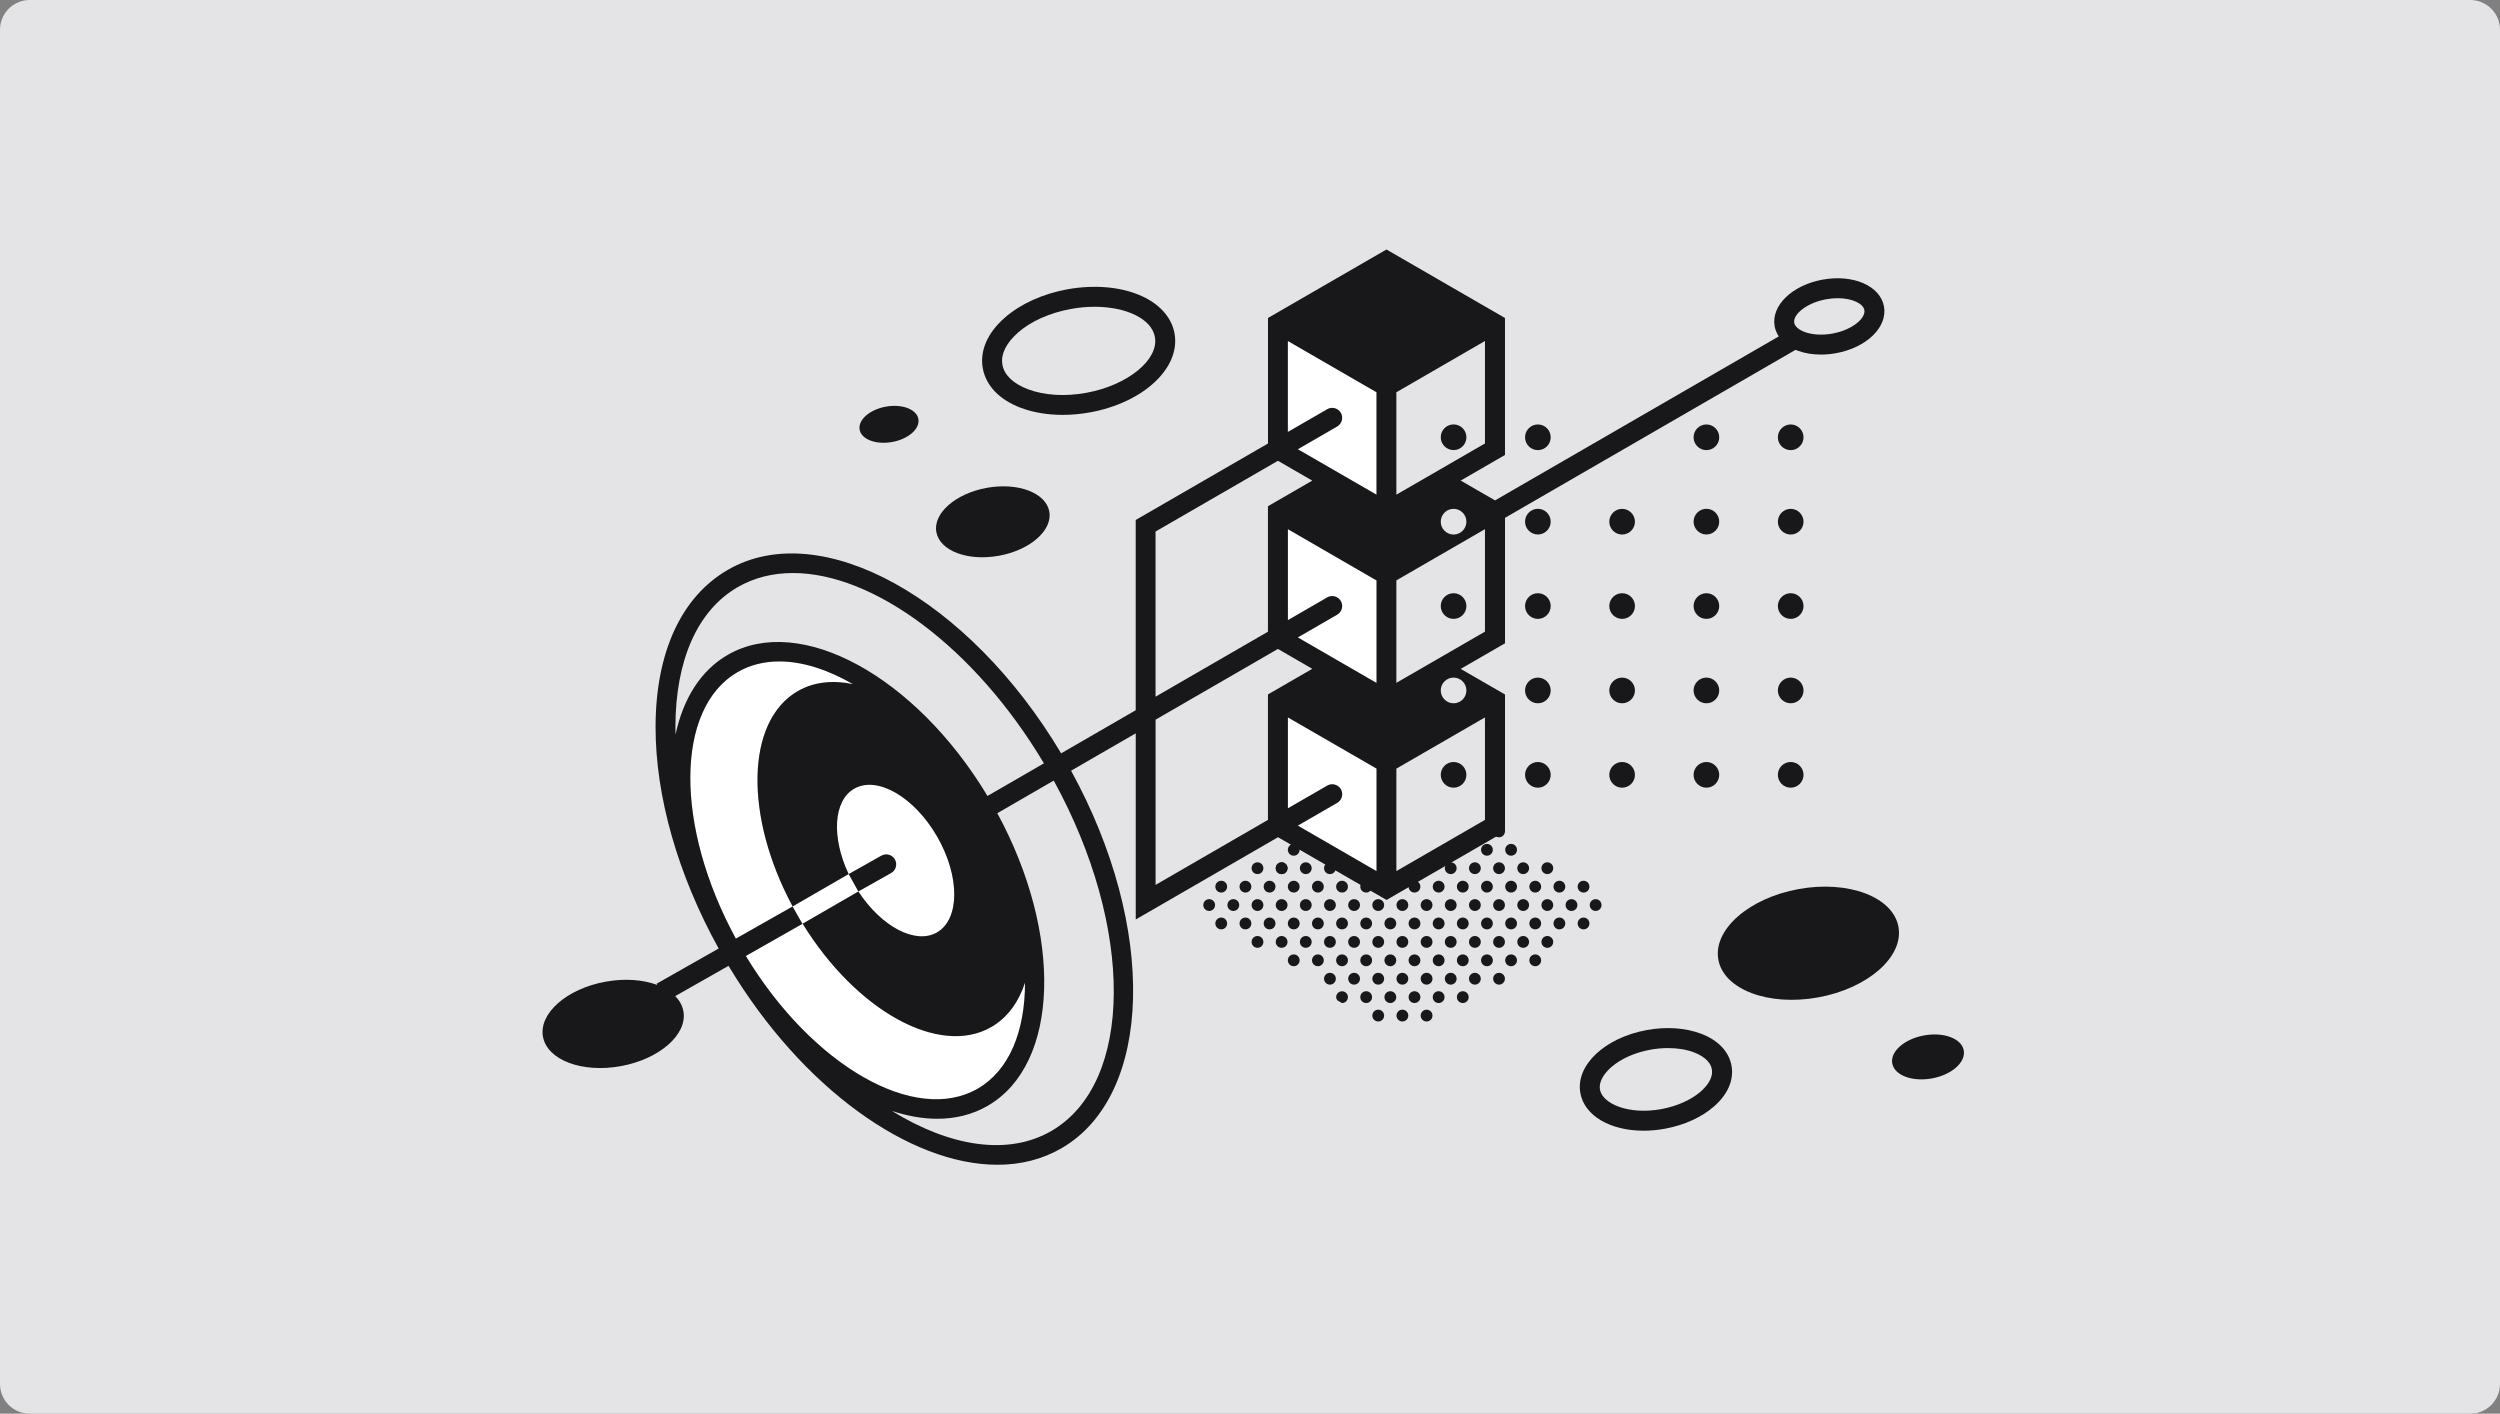 <svg width="336" height="190" viewBox="0 0 336 190" fill="none" xmlns="http://www.w3.org/2000/svg">
<rect x="0" y="0" width="336" height="190" fill="#808080" stroke="none"/>
<path d="M0 4C0 1.791 1.791 0 4 0H332C334.209 0 336 1.791 336 4V186C336 188.209 334.209 190 332 190H4C1.791 190 0 188.209 0 186V4Z" fill="#E4E4E7"/>
<g clip-path="url(#clip0_681_15565)">
<path d="M200.678 111.739C200.678 112.18 201.031 112.533 201.47 112.533C201.91 112.533 202.263 112.18 202.263 111.739L201.14 111.091C200.886 111.224 200.683 111.438 200.683 111.745L200.678 111.739Z" fill="#18181B"/>
<path d="M173.878 113.419C173.438 113.419 173.085 113.773 173.085 114.213C173.085 114.653 173.438 115.007 173.878 115.007C174.317 115.007 174.67 114.653 174.67 114.213C174.67 113.773 174.317 113.419 173.878 113.419Z" fill="#18181B"/>
<path d="M199.844 113.419C199.405 113.419 199.052 113.773 199.052 114.213C199.052 114.653 199.405 115.007 199.844 115.007C200.284 115.007 200.637 114.653 200.637 114.213C200.637 113.773 200.284 113.419 199.844 113.419Z" fill="#18181B"/>
<path d="M203.09 113.419C202.651 113.419 202.298 113.773 202.298 114.213C202.298 114.653 202.651 115.007 203.09 115.007C203.53 115.007 203.883 114.653 203.883 114.213C203.883 113.773 203.53 113.419 203.09 113.419Z" fill="#18181B"/>
<path d="M169.006 115.893C168.567 115.893 168.214 116.246 168.214 116.687C168.214 117.127 168.567 117.48 169.006 117.48C169.446 117.48 169.799 117.127 169.799 116.687C169.799 116.246 169.446 115.893 169.006 115.893Z" fill="#18181B"/>
<path d="M172.252 115.893C171.812 115.893 171.459 116.246 171.459 116.687C171.459 117.127 171.812 117.48 172.252 117.48C172.691 117.48 173.044 117.127 173.044 116.687C173.044 116.246 172.691 115.893 172.252 115.893Z" fill="#18181B"/>
<path d="M175.498 115.893C175.058 115.893 174.705 116.246 174.705 116.687C174.705 117.127 175.058 117.48 175.498 117.48C175.937 117.48 176.29 117.127 176.29 116.687C176.29 116.246 175.937 115.893 175.498 115.893Z" fill="#18181B"/>
<path d="M178.743 115.893C178.304 115.893 177.951 116.246 177.951 116.687C177.951 117.127 178.304 117.48 178.743 117.48C179.183 117.48 179.536 117.127 179.536 116.687C179.536 116.246 179.183 115.893 178.743 115.893Z" fill="#18181B"/>
<path d="M194.978 115.893C194.538 115.893 194.185 116.246 194.185 116.687C194.185 117.127 194.538 117.48 194.978 117.48C195.418 117.48 195.771 117.127 195.771 116.687C195.771 116.246 195.418 115.893 194.978 115.893Z" fill="#18181B"/>
<path d="M198.224 115.893C197.785 115.893 197.432 116.246 197.432 116.687C197.432 117.127 197.785 117.48 198.224 117.48C198.664 117.48 199.017 117.127 199.017 116.687C199.017 116.246 198.664 115.893 198.224 115.893Z" fill="#18181B"/>
<path d="M201.47 115.893C201.031 115.893 200.678 116.246 200.678 116.687C200.678 117.127 201.031 117.48 201.47 117.48C201.91 117.48 202.263 117.127 202.263 116.687C202.263 116.246 201.91 115.893 201.47 115.893Z" fill="#18181B"/>
<path d="M204.716 115.893C204.277 115.893 203.924 116.246 203.924 116.687C203.924 117.127 204.277 117.48 204.716 117.48C205.156 117.48 205.509 117.127 205.509 116.687C205.509 116.246 205.156 115.893 204.716 115.893Z" fill="#18181B"/>
<path d="M207.961 115.893C207.522 115.893 207.169 116.246 207.169 116.687C207.169 117.127 207.522 117.48 207.961 117.48C208.401 117.48 208.754 117.127 208.754 116.687C208.754 116.246 208.401 115.893 207.961 115.893Z" fill="#18181B"/>
<path d="M164.134 118.373C163.694 118.373 163.342 118.726 163.342 119.166C163.342 119.607 163.694 119.96 164.134 119.96C164.574 119.96 164.927 119.607 164.927 119.166C164.927 118.726 164.574 118.373 164.134 118.373Z" fill="#18181B"/>
<path d="M167.386 118.373C166.947 118.373 166.594 118.726 166.594 119.166C166.594 119.607 166.947 119.96 167.386 119.96C167.826 119.96 168.179 119.607 168.179 119.166C168.179 118.726 167.826 118.373 167.386 118.373Z" fill="#18181B"/>
<path d="M170.631 118.373C170.192 118.373 169.839 118.726 169.839 119.166C169.839 119.607 170.192 119.96 170.631 119.96C171.071 119.96 171.424 119.607 171.424 119.166C171.424 118.726 171.071 118.373 170.631 118.373Z" fill="#18181B"/>
<path d="M173.878 118.373C173.438 118.373 173.085 118.726 173.085 119.166C173.085 119.607 173.438 119.96 173.878 119.96C174.317 119.96 174.67 119.607 174.67 119.166C174.67 118.726 174.317 118.373 173.878 118.373Z" fill="#18181B"/>
<path d="M172.252 115.893C171.812 115.893 171.459 116.246 171.459 116.687C171.459 117.127 171.812 117.48 172.252 117.48C172.691 117.48 173.044 117.127 173.044 116.687C173.044 116.246 172.691 115.893 172.252 115.893Z" fill="#18181B"/>
<path d="M177.123 118.373C176.684 118.373 176.331 118.726 176.331 119.166C176.331 119.607 176.684 119.96 177.123 119.96C177.563 119.96 177.916 119.607 177.916 119.166C177.916 118.726 177.563 118.373 177.123 118.373Z" fill="#18181B"/>
<path d="M180.37 118.373C179.93 118.373 179.577 118.726 179.577 119.166C179.577 119.607 179.93 119.96 180.37 119.96C180.809 119.96 181.162 119.607 181.162 119.166C181.162 118.726 180.809 118.373 180.37 118.373Z" fill="#18181B"/>
<path d="M183.615 118.373C183.175 118.373 182.822 118.726 182.822 119.166C182.822 119.607 183.175 119.96 183.615 119.96C184.055 119.96 184.407 119.607 184.407 119.166C184.407 118.726 184.055 118.373 183.615 118.373Z" fill="#18181B"/>
<path d="M186.861 118.373C186.421 118.373 186.068 118.726 186.068 119.166C186.068 119.607 186.421 119.96 186.861 119.96C187.301 119.96 187.654 119.607 187.654 119.166C187.654 118.726 187.301 118.373 186.861 118.373Z" fill="#18181B"/>
<path d="M190.107 118.373C189.667 118.373 189.314 118.726 189.314 119.166C189.314 119.607 189.667 119.96 190.107 119.96C190.547 119.96 190.9 119.607 190.9 119.166C190.9 118.726 190.547 118.373 190.107 118.373Z" fill="#18181B"/>
<path d="M193.353 118.373C192.913 118.373 192.56 118.726 192.56 119.166C192.56 119.607 192.913 119.96 193.353 119.96C193.793 119.96 194.146 119.607 194.146 119.166C194.146 118.726 193.793 118.373 193.353 118.373Z" fill="#18181B"/>
<path d="M196.598 118.373C196.158 118.373 195.806 118.726 195.806 119.166C195.806 119.607 196.158 119.96 196.598 119.96C197.038 119.96 197.391 119.607 197.391 119.166C197.391 118.726 197.038 118.373 196.598 118.373Z" fill="#18181B"/>
<path d="M199.844 118.373C199.405 118.373 199.052 118.726 199.052 119.166C199.052 119.607 199.405 119.96 199.844 119.96C200.284 119.96 200.637 119.607 200.637 119.166C200.637 118.726 200.284 118.373 199.844 118.373Z" fill="#18181B"/>
<path d="M203.09 118.373C202.651 118.373 202.298 118.726 202.298 119.166C202.298 119.607 202.651 119.96 203.09 119.96C203.53 119.96 203.883 119.607 203.883 119.166C203.883 118.726 203.53 118.373 203.09 118.373Z" fill="#18181B"/>
<path d="M206.336 118.373C205.897 118.373 205.544 118.726 205.544 119.166C205.544 119.607 205.897 119.96 206.336 119.96C206.776 119.96 207.129 119.607 207.129 119.166C207.129 118.726 206.776 118.373 206.336 118.373Z" fill="#18181B"/>
<path d="M209.582 118.373C209.142 118.373 208.789 118.726 208.789 119.166C208.789 119.607 209.142 119.96 209.582 119.96C210.021 119.96 210.374 119.607 210.374 119.166C210.374 118.726 210.021 118.373 209.582 118.373Z" fill="#18181B"/>
<path d="M212.828 118.373C212.388 118.373 212.035 118.726 212.035 119.166C212.035 119.607 212.388 119.96 212.828 119.96C213.268 119.96 213.62 119.607 213.62 119.166C213.62 118.726 213.268 118.373 212.828 118.373Z" fill="#18181B"/>
<path d="M162.514 120.846C162.074 120.846 161.722 121.2 161.722 121.64C161.722 122.08 162.074 122.434 162.514 122.434C162.954 122.434 163.307 122.08 163.307 121.64C163.307 121.2 162.954 120.846 162.514 120.846Z" fill="#18181B"/>
<path d="M165.76 120.846C165.32 120.846 164.967 121.2 164.967 121.64C164.967 122.08 165.32 122.434 165.76 122.434C166.2 122.434 166.553 122.08 166.553 121.64C166.553 121.2 166.2 120.846 165.76 120.846Z" fill="#18181B"/>
<path d="M169.006 120.846C168.567 120.846 168.214 121.2 168.214 121.64C168.214 122.08 168.567 122.434 169.006 122.434C169.446 122.434 169.799 122.08 169.799 121.64C169.799 121.2 169.446 120.846 169.006 120.846Z" fill="#18181B"/>
<path d="M172.252 120.846C171.812 120.846 171.459 121.2 171.459 121.64C171.459 122.08 171.812 122.434 172.252 122.434C172.691 122.434 173.044 122.08 173.044 121.64C173.044 121.2 172.691 120.846 172.252 120.846Z" fill="#18181B"/>
<path d="M175.498 120.846C175.058 120.846 174.705 121.2 174.705 121.64C174.705 122.08 175.058 122.434 175.498 122.434C175.937 122.434 176.29 122.08 176.29 121.64C176.29 121.2 175.937 120.846 175.498 120.846Z" fill="#18181B"/>
<path d="M178.743 120.846C178.304 120.846 177.951 121.2 177.951 121.64C177.951 122.08 178.304 122.434 178.743 122.434C179.183 122.434 179.536 122.08 179.536 121.64C179.536 121.2 179.183 120.846 178.743 120.846Z" fill="#18181B"/>
<path d="M181.99 120.846C181.55 120.846 181.197 121.2 181.197 121.64C181.197 122.08 181.55 122.434 181.99 122.434C182.43 122.434 182.782 122.08 182.782 121.64C182.782 121.2 182.43 120.846 181.99 120.846Z" fill="#18181B"/>
<path d="M185.235 120.846C184.795 120.846 184.442 121.2 184.442 121.64C184.442 122.08 184.795 122.434 185.235 122.434C185.675 122.434 186.028 122.08 186.028 121.64C186.028 121.2 185.675 120.846 185.235 120.846Z" fill="#18181B"/>
<path d="M188.481 120.846C188.041 120.846 187.688 121.2 187.688 121.64C187.688 122.08 188.041 122.434 188.481 122.434C188.921 122.434 189.274 122.08 189.274 121.64C189.274 121.2 188.921 120.846 188.481 120.846Z" fill="#18181B"/>
<path d="M191.733 120.846C191.293 120.846 190.94 121.2 190.94 121.64C190.94 122.08 191.293 122.434 191.733 122.434C192.173 122.434 192.526 122.08 192.526 121.64C192.526 121.2 192.173 120.846 191.733 120.846Z" fill="#18181B"/>
<path d="M194.978 120.846C194.538 120.846 194.185 121.2 194.185 121.64C194.185 122.08 194.538 122.434 194.978 122.434C195.418 122.434 195.771 122.08 195.771 121.64C195.771 121.2 195.418 120.846 194.978 120.846Z" fill="#18181B"/>
<path d="M198.224 120.846C197.785 120.846 197.432 121.2 197.432 121.64C197.432 122.08 197.785 122.434 198.224 122.434C198.664 122.434 199.017 122.08 199.017 121.64C199.017 121.2 198.664 120.846 198.224 120.846Z" fill="#18181B"/>
<path d="M201.47 120.846C201.031 120.846 200.678 121.2 200.678 121.64C200.678 122.08 201.031 122.434 201.47 122.434C201.91 122.434 202.263 122.08 202.263 121.64C202.263 121.2 201.91 120.846 201.47 120.846Z" fill="#18181B"/>
<path d="M204.716 120.846C204.277 120.846 203.924 121.2 203.924 121.64C203.924 122.08 204.277 122.434 204.716 122.434C205.156 122.434 205.509 122.08 205.509 121.64C205.509 121.2 205.156 120.846 204.716 120.846Z" fill="#18181B"/>
<path d="M207.961 120.846C207.522 120.846 207.169 121.2 207.169 121.64C207.169 122.08 207.522 122.434 207.961 122.434C208.401 122.434 208.754 122.08 208.754 121.64C208.754 121.2 208.401 120.846 207.961 120.846Z" fill="#18181B"/>
<path d="M211.208 120.846C210.768 120.846 210.415 121.2 210.415 121.64C210.415 122.08 210.768 122.434 211.208 122.434C211.648 122.434 212 122.08 212 121.64C212 121.2 211.648 120.846 211.208 120.846Z" fill="#18181B"/>
<path d="M214.454 120.846C214.014 120.846 213.661 121.2 213.661 121.64C213.661 122.08 214.014 122.434 214.454 122.434C214.893 122.434 215.246 122.08 215.246 121.64C215.246 121.2 214.893 120.846 214.454 120.846Z" fill="#18181B"/>
<path d="M164.134 123.32C163.694 123.32 163.342 123.673 163.342 124.113C163.342 124.554 163.694 124.907 164.134 124.907C164.574 124.907 164.927 124.554 164.927 124.113C164.927 123.673 164.574 123.32 164.134 123.32Z" fill="#18181B"/>
<path d="M167.386 123.32C166.947 123.32 166.594 123.673 166.594 124.113C166.594 124.554 166.947 124.907 167.386 124.907C167.826 124.907 168.179 124.554 168.179 124.113C168.179 123.673 167.826 123.32 167.386 123.32Z" fill="#18181B"/>
<path d="M170.631 123.32C170.192 123.32 169.839 123.673 169.839 124.113C169.839 124.554 170.192 124.907 170.631 124.907C171.071 124.907 171.424 124.554 171.424 124.113C171.424 123.673 171.071 123.32 170.631 123.32Z" fill="#18181B"/>
<path d="M173.878 123.32C173.438 123.32 173.085 123.673 173.085 124.113C173.085 124.554 173.438 124.907 173.878 124.907C174.317 124.907 174.67 124.554 174.67 124.113C174.67 123.673 174.317 123.32 173.878 123.32Z" fill="#18181B"/>
<path d="M177.123 123.32C176.684 123.32 176.331 123.673 176.331 124.113C176.331 124.554 176.684 124.907 177.123 124.907C177.563 124.907 177.916 124.554 177.916 124.113C177.916 123.673 177.563 123.32 177.123 123.32Z" fill="#18181B"/>
<path d="M180.37 123.32C179.93 123.32 179.577 123.673 179.577 124.113C179.577 124.554 179.93 124.907 180.37 124.907C180.809 124.907 181.162 124.554 181.162 124.113C181.162 123.673 180.809 123.32 180.37 123.32Z" fill="#18181B"/>
<path d="M183.615 123.32C183.175 123.32 182.822 123.673 182.822 124.113C182.822 124.554 183.175 124.907 183.615 124.907C184.055 124.907 184.407 124.554 184.407 124.113C184.407 123.673 184.055 123.32 183.615 123.32Z" fill="#18181B"/>
<path d="M186.861 123.32C186.421 123.32 186.068 123.673 186.068 124.113C186.068 124.554 186.421 124.907 186.861 124.907C187.301 124.907 187.654 124.554 187.654 124.113C187.654 123.673 187.301 123.32 186.861 123.32Z" fill="#18181B"/>
<path d="M190.107 123.32C189.667 123.32 189.314 123.673 189.314 124.113C189.314 124.554 189.667 124.907 190.107 124.907C190.547 124.907 190.9 124.554 190.9 124.113C190.9 123.673 190.547 123.32 190.107 123.32Z" fill="#18181B"/>
<path d="M193.353 123.32C192.913 123.32 192.56 123.673 192.56 124.113C192.56 124.554 192.913 124.907 193.353 124.907C193.793 124.907 194.146 124.554 194.146 124.113C194.146 123.673 193.793 123.32 193.353 123.32Z" fill="#18181B"/>
<path d="M196.598 123.32C196.158 123.32 195.806 123.673 195.806 124.113C195.806 124.554 196.158 124.907 196.598 124.907C197.038 124.907 197.391 124.554 197.391 124.113C197.391 123.673 197.038 123.32 196.598 123.32Z" fill="#18181B"/>
<path d="M199.844 123.32C199.405 123.32 199.052 123.673 199.052 124.113C199.052 124.554 199.405 124.907 199.844 124.907C200.284 124.907 200.637 124.554 200.637 124.113C200.637 123.673 200.284 123.32 199.844 123.32Z" fill="#18181B"/>
<path d="M203.09 123.32C202.651 123.32 202.298 123.673 202.298 124.113C202.298 124.554 202.651 124.907 203.09 124.907C203.53 124.907 203.883 124.554 203.883 124.113C203.883 123.673 203.53 123.32 203.09 123.32Z" fill="#18181B"/>
<path d="M206.336 123.32C205.897 123.32 205.544 123.673 205.544 124.113C205.544 124.554 205.897 124.907 206.336 124.907C206.776 124.907 207.129 124.554 207.129 124.113C207.129 123.673 206.776 123.32 206.336 123.32Z" fill="#18181B"/>
<path d="M209.582 123.32C209.142 123.32 208.789 123.673 208.789 124.113C208.789 124.554 209.142 124.907 209.582 124.907C210.021 124.907 210.374 124.554 210.374 124.113C210.374 123.673 210.021 123.32 209.582 123.32Z" fill="#18181B"/>
<path d="M212.828 123.32C212.388 123.32 212.035 123.673 212.035 124.113C212.035 124.554 212.388 124.907 212.828 124.907C213.268 124.907 213.62 124.554 213.62 124.113C213.62 123.673 213.268 123.32 212.828 123.32Z" fill="#18181B"/>
<path d="M169.006 125.799C168.567 125.799 168.214 126.153 168.214 126.593C168.214 127.033 168.567 127.387 169.006 127.387C169.446 127.387 169.799 127.033 169.799 126.593C169.799 126.153 169.446 125.799 169.006 125.799Z" fill="#18181B"/>
<path d="M172.252 125.799C171.812 125.799 171.459 126.153 171.459 126.593C171.459 127.033 171.812 127.387 172.252 127.387C172.691 127.387 173.044 127.033 173.044 126.593C173.044 126.153 172.691 125.799 172.252 125.799Z" fill="#18181B"/>
<path d="M175.498 125.799C175.058 125.799 174.705 126.153 174.705 126.593C174.705 127.033 175.058 127.387 175.498 127.387C175.937 127.387 176.29 127.033 176.29 126.593C176.29 126.153 175.937 125.799 175.498 125.799Z" fill="#18181B"/>
<path d="M178.743 125.799C178.304 125.799 177.951 126.153 177.951 126.593C177.951 127.033 178.304 127.387 178.743 127.387C179.183 127.387 179.536 127.033 179.536 126.593C179.536 126.153 179.183 125.799 178.743 125.799Z" fill="#18181B"/>
<path d="M181.99 125.799C181.55 125.799 181.197 126.153 181.197 126.593C181.197 127.033 181.55 127.387 181.99 127.387C182.43 127.387 182.782 127.033 182.782 126.593C182.782 126.153 182.43 125.799 181.99 125.799Z" fill="#18181B"/>
<path d="M185.235 125.799C184.795 125.799 184.442 126.153 184.442 126.593C184.442 127.033 184.795 127.387 185.235 127.387C185.675 127.387 186.028 127.033 186.028 126.593C186.028 126.153 185.675 125.799 185.235 125.799Z" fill="#18181B"/>
<path d="M188.481 125.799C188.041 125.799 187.688 126.153 187.688 126.593C187.688 127.033 188.041 127.387 188.481 127.387C188.921 127.387 189.274 127.033 189.274 126.593C189.274 126.153 188.921 125.799 188.481 125.799Z" fill="#18181B"/>
<path d="M191.733 125.799C191.293 125.799 190.94 126.153 190.94 126.593C190.94 127.033 191.293 127.387 191.733 127.387C192.173 127.387 192.526 127.033 192.526 126.593C192.526 126.153 192.173 125.799 191.733 125.799Z" fill="#18181B"/>
<path d="M194.978 125.799C194.538 125.799 194.185 126.153 194.185 126.593C194.185 127.033 194.538 127.387 194.978 127.387C195.418 127.387 195.771 127.033 195.771 126.593C195.771 126.153 195.418 125.799 194.978 125.799Z" fill="#18181B"/>
<path d="M198.224 125.799C197.785 125.799 197.432 126.153 197.432 126.593C197.432 127.033 197.785 127.387 198.224 127.387C198.664 127.387 199.017 127.033 199.017 126.593C199.017 126.153 198.664 125.799 198.224 125.799Z" fill="#18181B"/>
<path d="M201.47 125.799C201.031 125.799 200.678 126.153 200.678 126.593C200.678 127.033 201.031 127.387 201.47 127.387C201.91 127.387 202.263 127.033 202.263 126.593C202.263 126.153 201.91 125.799 201.47 125.799Z" fill="#18181B"/>
<path d="M204.716 125.799C204.277 125.799 203.924 126.153 203.924 126.593C203.924 127.033 204.277 127.387 204.716 127.387C205.156 127.387 205.509 127.033 205.509 126.593C205.509 126.153 205.156 125.799 204.716 125.799Z" fill="#18181B"/>
<path d="M206.336 128.273C205.897 128.273 205.544 128.626 205.544 129.067C205.544 129.507 205.897 129.86 206.336 129.86C206.776 129.86 207.129 129.507 207.129 129.067C207.129 128.626 206.776 128.273 206.336 128.273Z" fill="#18181B"/>
<path d="M207.961 125.799C207.522 125.799 207.169 126.153 207.169 126.593C207.169 127.033 207.522 127.387 207.961 127.387C208.401 127.387 208.754 127.033 208.754 126.593C208.754 126.153 208.401 125.799 207.961 125.799Z" fill="#18181B"/>
<path d="M173.878 128.273C173.438 128.273 173.085 128.626 173.085 129.067C173.085 129.507 173.438 129.86 173.878 129.86C174.317 129.86 174.67 129.507 174.67 129.067C174.67 128.626 174.317 128.273 173.878 128.273Z" fill="#18181B"/>
<path d="M177.123 129.86C177.561 129.86 177.916 129.505 177.916 129.067C177.916 128.628 177.561 128.273 177.123 128.273C176.686 128.273 176.331 128.628 176.331 129.067C176.331 129.505 176.686 129.86 177.123 129.86Z" fill="#18181B"/>
<path d="M180.37 128.273C179.93 128.273 179.577 128.626 179.577 129.067C179.577 129.507 179.93 129.86 180.37 129.86C180.809 129.86 181.162 129.507 181.162 129.067C181.162 128.626 180.809 128.273 180.37 128.273Z" fill="#18181B"/>
<path d="M183.615 128.273C183.175 128.273 182.822 128.626 182.822 129.067C182.822 129.507 183.175 129.86 183.615 129.86C184.055 129.86 184.407 129.507 184.407 129.067C184.407 128.626 184.055 128.273 183.615 128.273Z" fill="#18181B"/>
<path d="M186.861 128.273C186.421 128.273 186.068 128.626 186.068 129.067C186.068 129.507 186.421 129.86 186.861 129.86C187.301 129.86 187.654 129.507 187.654 129.067C187.654 128.626 187.301 128.273 186.861 128.273Z" fill="#18181B"/>
<path d="M190.107 129.86C190.545 129.86 190.9 129.505 190.9 129.067C190.9 128.628 190.545 128.273 190.107 128.273C189.669 128.273 189.314 128.628 189.314 129.067C189.314 129.505 189.669 129.86 190.107 129.86Z" fill="#18181B"/>
<path d="M193.353 128.273C192.913 128.273 192.56 128.626 192.56 129.067C192.56 129.507 192.913 129.86 193.353 129.86C193.793 129.86 194.146 129.507 194.146 129.067C194.146 128.626 193.793 128.273 193.353 128.273Z" fill="#18181B"/>
<path d="M196.598 128.273C196.158 128.273 195.806 128.626 195.806 129.067C195.806 129.507 196.158 129.86 196.598 129.86C197.038 129.86 197.391 129.507 197.391 129.067C197.391 128.626 197.038 128.273 196.598 128.273Z" fill="#18181B"/>
<path d="M199.844 128.273C199.405 128.273 199.052 128.626 199.052 129.067C199.052 129.507 199.405 129.86 199.844 129.86C200.284 129.86 200.637 129.507 200.637 129.067C200.637 128.626 200.284 128.273 199.844 128.273Z" fill="#18181B"/>
<path d="M201.47 130.747C201.031 130.747 200.678 131.1 200.678 131.54C200.678 131.981 201.031 132.334 201.47 132.334C201.91 132.334 202.263 131.981 202.263 131.54C202.263 131.1 201.91 130.747 201.47 130.747Z" fill="#18181B"/>
<path d="M203.09 128.273C202.651 128.273 202.298 128.626 202.298 129.067C202.298 129.507 202.651 129.86 203.09 129.86C203.53 129.86 203.883 129.507 203.883 129.067C203.883 128.626 203.53 128.273 203.09 128.273Z" fill="#18181B"/>
<path d="M178.743 130.747C178.304 130.747 177.951 131.1 177.951 131.54C177.951 131.981 178.304 132.334 178.743 132.334C179.183 132.334 179.536 131.981 179.536 131.54C179.536 131.1 179.183 130.747 178.743 130.747Z" fill="#18181B"/>
<path d="M181.99 130.747C181.55 130.747 181.197 131.1 181.197 131.54C181.197 131.981 181.55 132.334 181.99 132.334C182.43 132.334 182.782 131.981 182.782 131.54C182.782 131.1 182.43 130.747 181.99 130.747Z" fill="#18181B"/>
<path d="M185.235 130.747C184.795 130.747 184.442 131.1 184.442 131.54C184.442 131.981 184.795 132.334 185.235 132.334C185.675 132.334 186.028 131.981 186.028 131.54C186.028 131.1 185.675 130.747 185.235 130.747Z" fill="#18181B"/>
<path d="M188.481 130.747C188.041 130.747 187.688 131.1 187.688 131.54C187.688 131.981 188.041 132.334 188.481 132.334C188.921 132.334 189.274 131.981 189.274 131.54C189.274 131.1 188.921 130.747 188.481 130.747Z" fill="#18181B"/>
<path d="M191.733 130.747C191.293 130.747 190.94 131.1 190.94 131.54C190.94 131.981 191.293 132.334 191.733 132.334C192.173 132.334 192.526 131.981 192.526 131.54C192.526 131.1 192.173 130.747 191.733 130.747Z" fill="#18181B"/>
<path d="M194.978 130.747C194.538 130.747 194.185 131.1 194.185 131.54C194.185 131.981 194.538 132.334 194.978 132.334C195.418 132.334 195.771 131.981 195.771 131.54C195.771 131.1 195.418 130.747 194.978 130.747Z" fill="#18181B"/>
<path d="M196.598 133.22C196.158 133.22 195.806 133.574 195.806 134.014C195.806 134.454 196.158 134.808 196.598 134.808C197.038 134.808 197.391 134.454 197.391 134.014C197.391 133.574 197.038 133.22 196.598 133.22Z" fill="#18181B"/>
<path d="M198.224 130.747C197.785 130.747 197.432 131.1 197.432 131.54C197.432 131.981 197.785 132.334 198.224 132.334C198.664 132.334 199.017 131.981 199.017 131.54C199.017 131.1 198.664 130.747 198.224 130.747Z" fill="#18181B"/>
<path d="M181.162 134.02C181.162 133.579 180.809 133.226 180.37 133.226C179.93 133.226 179.577 133.579 179.577 134.02C179.577 134.194 179.664 134.333 179.756 134.46L180.364 134.813C180.804 134.813 181.157 134.46 181.157 134.02H181.162Z" fill="#18181B"/>
<path d="M183.615 133.22C183.175 133.22 182.822 133.574 182.822 134.014C182.822 134.454 183.175 134.808 183.615 134.808C184.055 134.808 184.407 134.454 184.407 134.014C184.407 133.574 184.055 133.22 183.615 133.22Z" fill="#18181B"/>
<path d="M186.861 133.22C186.421 133.22 186.068 133.574 186.068 134.014C186.068 134.454 186.421 134.808 186.861 134.808C187.301 134.808 187.654 134.454 187.654 134.014C187.654 133.574 187.301 133.22 186.861 133.22Z" fill="#18181B"/>
<path d="M190.107 133.22C189.667 133.22 189.314 133.574 189.314 134.014C189.314 134.454 189.667 134.808 190.107 134.808C190.547 134.808 190.9 134.454 190.9 134.014C190.9 133.574 190.547 133.22 190.107 133.22Z" fill="#18181B"/>
<path d="M193.353 133.22C192.913 133.22 192.56 133.574 192.56 134.014C192.56 134.454 192.913 134.808 193.353 134.808C193.793 134.808 194.146 134.454 194.146 134.014C194.146 133.574 193.793 133.22 193.353 133.22Z" fill="#18181B"/>
<path d="M185.235 135.7C184.795 135.7 184.442 136.053 184.442 136.494C184.442 136.934 184.795 137.287 185.235 137.287C185.675 137.287 186.028 136.934 186.028 136.494C186.028 136.053 185.675 135.7 185.235 135.7Z" fill="#18181B"/>
<path d="M188.481 135.7C188.041 135.7 187.688 136.053 187.688 136.494C187.688 136.934 188.041 137.287 188.481 137.287C188.921 137.287 189.274 136.934 189.274 136.494C189.274 136.053 188.921 135.7 188.481 135.7Z" fill="#18181B"/>
<path d="M191.733 135.7C191.293 135.7 190.94 136.053 190.94 136.494C190.94 136.934 191.293 137.287 191.733 137.287C192.173 137.287 192.526 136.934 192.526 136.494C192.526 136.053 192.173 135.7 191.733 135.7Z" fill="#18181B"/>
<path d="M137.208 54.816C138.874 55.441 140.789 55.76 142.814 55.76C144.006 55.76 145.233 55.65 146.471 55.43C153.692 54.115 158.691 49.451 157.857 44.811C157.007 40.171 150.712 37.593 143.468 38.879C140.141 39.487 137.138 40.849 135.015 42.72C132.701 44.753 131.665 47.163 132.087 49.504C132.515 51.844 134.332 53.733 137.214 54.822L137.208 54.816ZM136.78 44.73C138.544 43.177 141.09 42.036 143.948 41.521C145.03 41.324 146.095 41.231 147.113 41.231C151.337 41.231 154.774 42.83 155.219 45.292C155.775 48.351 151.551 51.786 145.996 52.794C143.138 53.321 140.361 53.142 138.157 52.313C136.189 51.566 134.969 50.407 134.726 49.029C134.477 47.65 135.206 46.132 136.785 44.736L136.78 44.73Z" fill="#18181B"/>
<path d="M134.263 74.692C138.457 73.928 141.483 71.269 141.026 68.749C140.569 66.228 136.803 64.803 132.608 65.568C128.419 66.333 125.387 68.992 125.844 71.512C126.301 74.032 130.068 75.457 134.263 74.692Z" fill="#18181B"/>
<path d="M119.913 59.404C122.094 59.01 123.668 57.62 123.431 56.311C123.194 55.001 121.232 54.26 119.051 54.654C116.87 55.053 115.296 56.438 115.533 57.747C115.771 59.057 117.732 59.798 119.913 59.404Z" fill="#18181B"/>
<path d="M131.409 146.307C135.65 143.851 137.756 138.602 137.762 132.068C136.894 134.698 135.39 136.777 133.238 138.023C126.26 142.055 115.093 135.868 107.872 124.143L115.365 119.809C118.461 124.537 123.043 126.981 125.936 125.307C129.02 123.529 129.025 117.759 125.947 112.429C122.869 107.099 117.882 104.22 114.798 105.999C111.986 107.626 111.743 112.568 114.057 117.469L106.53 121.82C100.004 109.695 100.235 96.921 107.213 92.883C109.365 91.637 111.923 91.371 114.63 91.939C111.217 89.963 107.826 88.891 104.737 88.891C102.711 88.891 100.82 89.355 99.136 90.322C90.717 95.189 90.689 111.068 98.899 126.147L106.519 121.82L107.178 122.984L107.219 123.054C107.219 123.054 107.207 123.036 107.207 123.03L107.844 124.154L100.241 128.47C109.174 143.202 122.979 151.162 131.409 146.296V146.307Z" fill="white"/>
<path d="M173.092 83.347L178.38 80.288C179.016 79.912 179.844 80.138 180.208 80.781C180.578 81.418 180.359 82.241 179.716 82.612L174.428 85.67L184.999 91.782V78.012L173.086 71.124V83.347H173.092Z" fill="white"/>
<path d="M173.091 58.06L178.385 55.001C179.021 54.625 179.849 54.851 180.213 55.494C180.583 56.131 180.363 56.954 179.721 57.325L174.433 60.383L185.004 66.489V52.725L173.091 45.837V58.066V58.06Z" fill="white"/>
<path d="M173.092 108.64L178.386 105.581C179.022 105.205 179.849 105.431 180.214 106.074C180.584 106.711 180.364 107.534 179.722 107.904L174.428 110.963L184.999 117.075V103.305L173.086 96.422V108.646L173.092 108.64Z" fill="white"/>
<path d="M241.584 47.123C242.522 47.476 243.604 47.656 244.738 47.656C245.397 47.656 246.074 47.592 246.757 47.47C250.876 46.723 253.711 43.96 253.208 41.191C252.705 38.421 249.083 36.834 244.963 37.581C240.844 38.329 238.009 41.092 238.512 43.861C238.599 44.342 238.796 44.794 239.067 45.211L200.933 67.254L196.316 64.589L202.27 61.148V42.737L186.341 33.532L170.418 42.737V59.607L152.639 69.884V95.455L142.618 101.248C130.213 80.427 110.275 69.38 97.818 76.587C91.563 80.201 88.115 87.698 88.109 97.703C88.098 107.041 91.106 117.562 96.585 127.479L88.248 132.212L88.341 132.38C86.449 131.668 83.984 131.465 81.38 131.94C76.167 132.89 72.406 136.198 72.973 139.332C73.54 142.466 78.227 144.239 83.44 143.289C88.653 142.339 92.414 139.031 91.847 135.897C91.708 135.138 91.326 134.46 90.753 133.875L97.916 129.808C97.945 129.86 97.974 129.912 98.009 129.965C107.839 146.301 122.298 156.544 134.055 156.544C137.15 156.544 140.06 155.831 142.646 154.336C155.028 147.182 155.52 124.629 143.954 103.583L152.644 98.56V123.581L166.519 115.557L171.767 112.521L186.353 120.956L202.275 111.751V93.34L196.322 89.899L202.275 86.458V69.594L241.324 47.018C241.417 47.059 241.498 47.099 241.596 47.134L241.584 47.123ZM90.776 97.703C90.788 88.7 93.756 82.026 99.149 78.91C101.382 77.624 103.887 77.015 106.572 77.015C117.368 77.015 130.965 86.933 140.303 102.592L132.718 106.977C123.032 90.878 107.532 82.397 97.8 88.016C94.155 90.125 91.818 93.925 90.794 98.711C90.788 98.375 90.771 98.039 90.771 97.703H90.776ZM100.242 128.482L107.845 124.166L107.208 123.042C107.208 123.042 107.22 123.059 107.22 123.065L107.179 122.995L106.52 121.831L98.9 126.153C90.69 111.079 90.713 95.2 99.137 90.328C100.821 89.361 102.713 88.897 104.738 88.897C107.822 88.897 111.218 89.975 114.631 91.944C111.918 91.382 109.366 91.643 107.214 92.888C100.236 96.921 100.005 109.7 106.531 121.825L114.059 117.475C111.744 112.568 111.987 107.626 114.799 106.004C117.883 104.226 122.87 107.099 125.949 112.435C129.027 117.77 129.015 123.534 125.937 125.313C123.038 126.987 118.456 124.542 115.366 119.815L107.874 124.148C115.1 135.874 126.261 142.061 133.239 138.029C135.391 136.783 136.895 134.703 137.763 132.073C137.763 138.608 135.651 143.857 131.41 146.313C122.98 151.179 109.175 143.219 100.242 128.487V128.482ZM141.298 152.008C135.437 155.391 127.638 154.093 119.868 149.308C121.962 149.997 124.016 150.362 125.972 150.362C128.408 150.362 130.705 149.806 132.741 148.624C142.398 143.046 142.884 125.614 134.043 109.295L141.622 104.909C152.465 124.664 152.407 145.577 141.293 152.008H141.298ZM155.306 71.436L171.755 61.93L176.366 64.595L170.413 68.036V84.9L155.306 93.636V71.442V71.436ZM170.413 93.329V110.193L166.507 112.452L155.312 118.929V96.724L171.755 87.217L176.372 89.888L170.418 93.329H170.413ZM184.999 117.075L174.428 110.963L179.722 107.904C180.364 107.534 180.584 106.717 180.214 106.074C179.849 105.436 179.022 105.211 178.386 105.581L173.092 108.64V96.416L185.005 103.299V117.069L184.999 117.075ZM184.999 91.782L174.428 85.67L179.716 82.612C180.359 82.241 180.578 81.424 180.208 80.781C179.844 80.144 179.016 79.918 178.38 80.288L173.092 83.347V71.124L185.005 78.012V91.782H184.999ZM184.999 66.483L174.428 60.377L179.716 57.319C180.359 56.948 180.578 56.131 180.208 55.488C179.844 54.845 179.016 54.625 178.38 54.996L173.086 58.054V45.831L184.999 52.719V66.483ZM187.672 52.719L199.579 45.831V59.601L187.672 66.483V52.719ZM199.579 96.422V110.193L187.672 117.075V103.305L199.579 96.422ZM199.579 84.894L187.672 91.776V78.006L199.579 71.118V84.888V84.894ZM245.438 40.223C245.976 40.125 246.496 40.078 246.982 40.078C248.944 40.078 250.408 40.797 250.57 41.671C250.766 42.761 248.973 44.342 246.277 44.834C244.923 45.078 243.557 45.002 242.533 44.614C241.741 44.313 241.231 43.867 241.145 43.386C240.948 42.297 242.741 40.715 245.438 40.223Z" fill="#18181B"/>
<path d="M263.929 141.174C263.64 139.581 261.256 138.678 258.6 139.158C255.945 139.639 254.03 141.325 254.319 142.924C254.608 144.523 256.992 145.421 259.648 144.94C262.303 144.459 264.218 142.773 263.929 141.174Z" fill="#18181B"/>
<path d="M255.152 124.565C254.423 120.545 248.411 118.274 241.729 119.491C235.046 120.707 230.215 124.953 230.944 128.974C231.673 132.994 237.684 135.265 244.367 134.049C251.05 132.832 255.881 128.586 255.152 124.571V124.565Z" fill="#18181B"/>
<path d="M228.594 138.921C226.517 138.139 223.948 137.965 221.35 138.434C215.657 139.471 211.723 143.196 212.4 146.915C212.961 149.997 216.473 151.967 220.899 151.967C221.819 151.967 222.78 151.88 223.763 151.701C226.361 151.226 228.704 150.16 230.376 148.694C232.234 147.066 233.061 145.12 232.714 143.219C232.367 141.319 230.909 139.79 228.6 138.921H228.594ZM228.6 146.684C227.31 147.819 225.372 148.682 223.277 149.065C218.845 149.87 215.374 148.329 215.032 146.44C214.691 144.552 217.399 141.881 221.831 141.076C222.623 140.931 223.416 140.862 224.186 140.862C225.453 140.862 226.65 141.053 227.645 141.429C228.455 141.736 229.844 142.437 230.07 143.7C230.301 144.963 229.248 146.11 228.6 146.684Z" fill="#18181B"/>
<path d="M195.361 57.041C194.406 57.041 193.637 57.817 193.637 58.767C193.637 59.717 194.412 60.493 195.361 60.493C196.31 60.493 197.085 59.717 197.085 58.767C197.085 57.817 196.31 57.041 195.361 57.041Z" fill="#18181B"/>
<path d="M208.414 58.773C208.414 57.817 207.639 57.046 206.69 57.046C205.741 57.046 204.966 57.823 204.966 58.773C204.966 59.723 205.741 60.499 206.69 60.499C207.639 60.499 208.414 59.723 208.414 58.773Z" fill="#18181B"/>
<path d="M231.065 58.773C231.065 57.817 230.29 57.046 229.341 57.046C228.392 57.046 227.617 57.823 227.617 58.773C227.617 59.723 228.392 60.499 229.341 60.499C230.29 60.499 231.065 59.723 231.065 58.773Z" fill="#18181B"/>
<path d="M238.945 58.773C238.945 59.723 239.72 60.499 240.669 60.499C241.618 60.499 242.394 59.723 242.394 58.773C242.394 57.823 241.618 57.046 240.669 57.046C239.72 57.046 238.945 57.823 238.945 58.773Z" fill="#18181B"/>
<path d="M195.361 68.389C194.406 68.389 193.637 69.166 193.637 70.116C193.637 71.066 194.412 71.842 195.361 71.842C196.31 71.842 197.085 71.066 197.085 70.116C197.085 69.166 196.31 68.389 195.361 68.389Z" fill="#E4E4E7"/>
<path d="M195.361 79.727C194.406 79.727 193.637 80.503 193.637 81.453C193.637 82.403 194.412 83.179 195.361 83.179C196.31 83.179 197.085 82.403 197.085 81.453C197.085 80.503 196.31 79.727 195.361 79.727Z" fill="#18181B"/>
<path d="M195.361 91.069C194.406 91.069 193.637 91.846 193.637 92.796C193.637 93.746 194.412 94.522 195.361 94.522C196.31 94.522 197.085 93.746 197.085 92.796C197.085 91.846 196.31 91.069 195.361 91.069Z" fill="#E4E4E7"/>
<path d="M195.361 102.412C194.406 102.412 193.637 103.189 193.637 104.139C193.637 105.089 194.412 105.865 195.361 105.865C196.31 105.865 197.085 105.089 197.085 104.139C197.085 103.189 196.31 102.412 195.361 102.412Z" fill="#18181B"/>
<path d="M208.414 70.11C208.414 69.16 207.639 68.383 206.69 68.383C205.741 68.383 204.966 69.16 204.966 70.11C204.966 71.06 205.741 71.836 206.69 71.836C207.639 71.836 208.414 71.06 208.414 70.11Z" fill="#18181B"/>
<path d="M208.414 81.453C208.414 80.497 207.639 79.727 206.69 79.727C205.741 79.727 204.966 80.503 204.966 81.453C204.966 82.403 205.741 83.179 206.69 83.179C207.639 83.179 208.414 82.403 208.414 81.453Z" fill="#18181B"/>
<path d="M208.414 92.796C208.414 91.846 207.639 91.069 206.69 91.069C205.741 91.069 204.966 91.846 204.966 92.796C204.966 93.746 205.741 94.522 206.69 94.522C207.639 94.522 208.414 93.746 208.414 92.796Z" fill="#18181B"/>
<path d="M208.414 104.139C208.414 103.189 207.639 102.412 206.69 102.412C205.741 102.412 204.966 103.189 204.966 104.139C204.966 105.089 205.741 105.865 206.69 105.865C207.639 105.865 208.414 105.089 208.414 104.139Z" fill="#18181B"/>
<path d="M218.012 68.389C217.064 68.389 216.288 69.166 216.288 70.116C216.288 71.066 217.064 71.842 218.012 71.842C218.961 71.842 219.737 71.066 219.737 70.116C219.737 69.166 218.961 68.389 218.012 68.389Z" fill="#18181B"/>
<path d="M218.012 79.727C217.064 79.727 216.288 80.503 216.288 81.453C216.288 82.403 217.064 83.179 218.012 83.179C218.961 83.179 219.737 82.403 219.737 81.453C219.737 80.503 218.961 79.727 218.012 79.727Z" fill="#18181B"/>
<path d="M218.012 91.069C217.064 91.069 216.288 91.846 216.288 92.796C216.288 93.746 217.064 94.522 218.012 94.522C218.961 94.522 219.737 93.746 219.737 92.796C219.737 91.846 218.961 91.069 218.012 91.069Z" fill="#18181B"/>
<path d="M218.012 105.865C218.965 105.865 219.737 105.092 219.737 104.139C219.737 103.185 218.965 102.412 218.012 102.412C217.06 102.412 216.288 103.185 216.288 104.139C216.288 105.092 217.06 105.865 218.012 105.865Z" fill="#18181B"/>
<path d="M231.065 70.11C231.065 69.16 230.29 68.383 229.341 68.383C228.392 68.383 227.617 69.16 227.617 70.11C227.617 71.06 228.392 71.836 229.341 71.836C230.29 71.836 231.065 71.06 231.065 70.11Z" fill="#18181B"/>
<path d="M231.065 81.453C231.065 80.497 230.29 79.727 229.341 79.727C228.392 79.727 227.617 80.503 227.617 81.453C227.617 82.403 228.392 83.179 229.341 83.179C230.29 83.179 231.065 82.403 231.065 81.453Z" fill="#18181B"/>
<path d="M231.065 92.796C231.065 91.846 230.29 91.069 229.341 91.069C228.392 91.069 227.617 91.846 227.617 92.796C227.617 93.746 228.392 94.522 229.341 94.522C230.29 94.522 231.065 93.746 231.065 92.796Z" fill="#18181B"/>
<path d="M231.065 104.139C231.065 103.189 230.29 102.412 229.341 102.412C228.392 102.412 227.617 103.189 227.617 104.139C227.617 105.089 228.392 105.865 229.341 105.865C230.29 105.865 231.065 105.089 231.065 104.139Z" fill="#18181B"/>
<path d="M240.669 68.389C239.72 68.389 238.945 69.166 238.945 70.116C238.945 71.066 239.72 71.842 240.669 71.842C241.618 71.842 242.394 71.066 242.394 70.116C242.394 69.166 241.618 68.389 240.669 68.389Z" fill="#18181B"/>
<path d="M240.669 79.727C239.72 79.727 238.945 80.503 238.945 81.453C238.945 82.403 239.72 83.179 240.669 83.179C241.618 83.179 242.394 82.403 242.394 81.453C242.394 80.503 241.618 79.727 240.669 79.727Z" fill="#18181B"/>
<path d="M240.669 91.069C239.72 91.069 238.945 91.846 238.945 92.796C238.945 93.746 239.72 94.522 240.669 94.522C241.618 94.522 242.394 93.746 242.394 92.796C242.394 91.846 241.618 91.069 240.669 91.069Z" fill="#18181B"/>
<path d="M240.669 105.865C241.622 105.865 242.394 105.092 242.394 104.139C242.394 103.185 241.622 102.412 240.669 102.412C239.717 102.412 238.945 103.185 238.945 104.139C238.945 105.092 239.717 105.865 240.669 105.865Z" fill="#18181B"/>
<path d="M118.461 114.995L114.058 117.475L115.36 119.815L119.769 117.336C120.417 116.971 120.643 116.142 120.272 115.499C119.908 114.862 119.098 114.642 118.456 115.001L118.461 114.995Z" fill="#18181B"/>
</g>
<defs>
<clipPath id="clip0_681_15565">
<rect width="191.043" height="123" fill="white" transform="translate(72.915 33.532)"/>
</clipPath>
</defs>
</svg>

